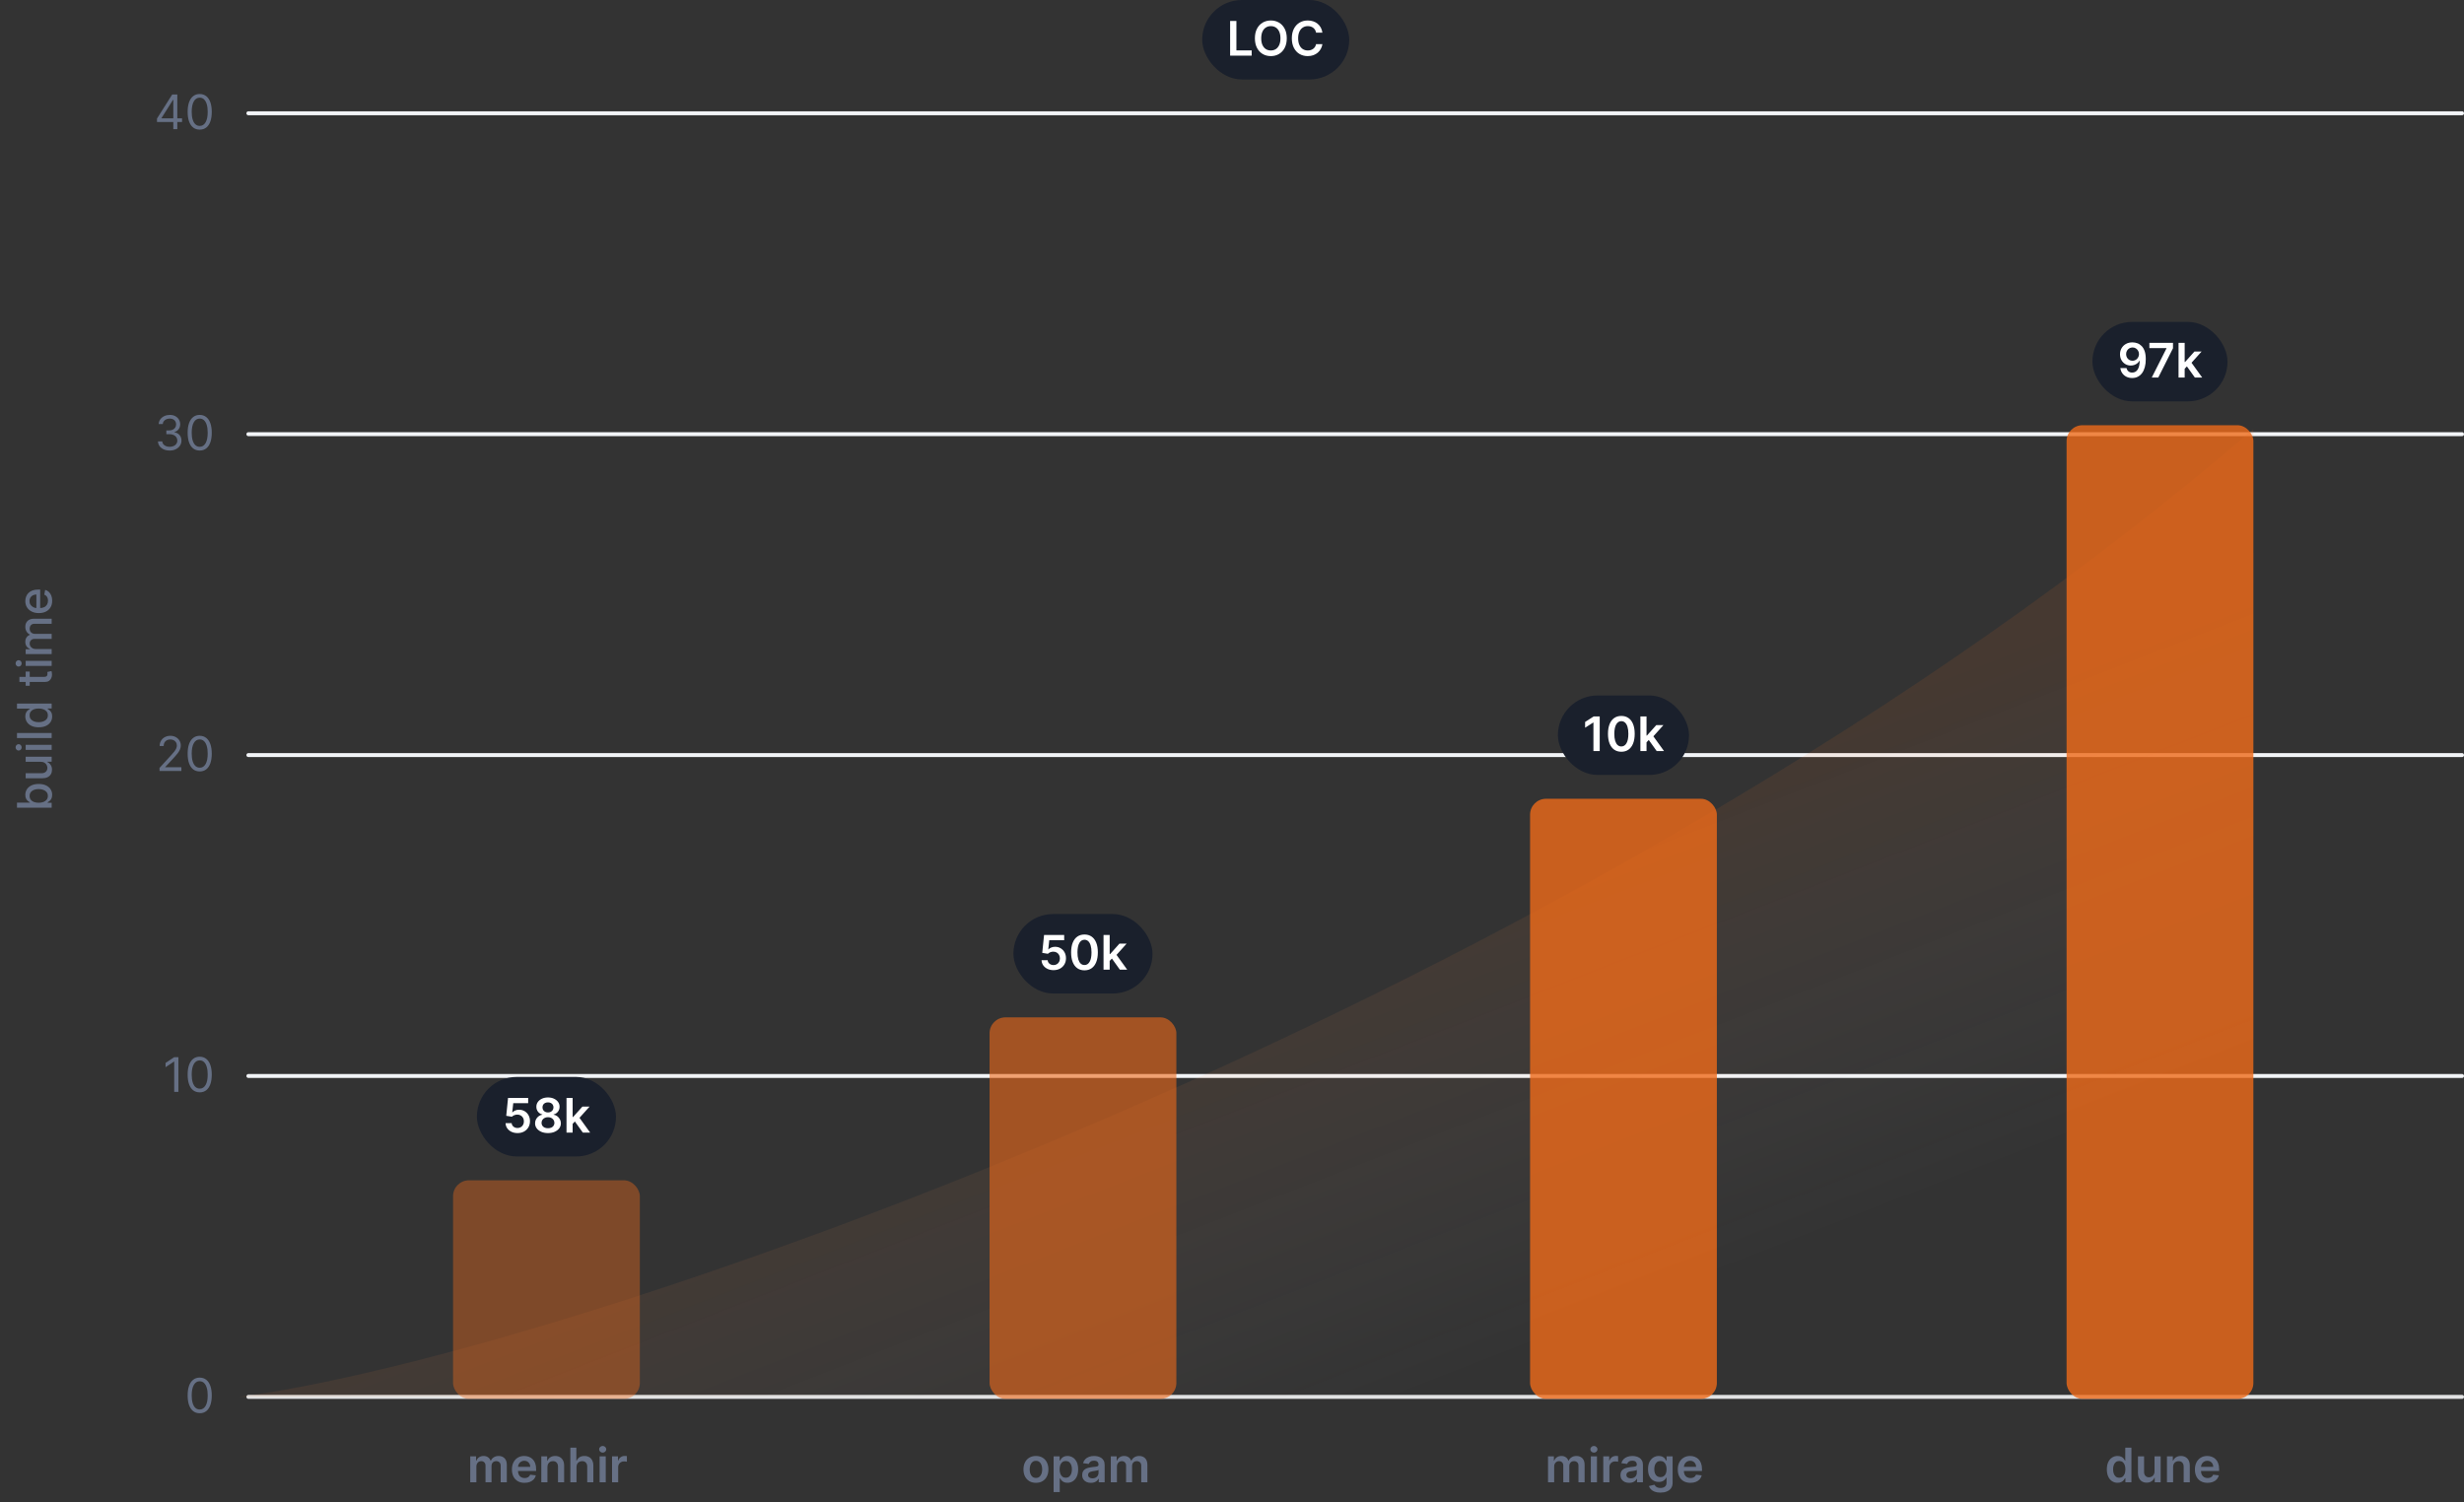 <svg width="620" height="378" viewBox="0 0 620 378" fill="none" xmlns="http://www.w3.org/2000/svg">
<rect x="0" y="0" width="620" height="378" fill="#333333" stroke="none"/>
<path d="M13 203.248L4.273 203.248L4.273 201.974L7.516 201.974L7.516 201.897C7.379 201.824 7.222 201.717 7.043 201.578C6.864 201.439 6.707 201.245 6.574 200.998C6.438 200.751 6.369 200.424 6.369 200.018C6.369 199.49 6.503 199.018 6.77 198.603C7.037 198.189 7.422 197.863 7.925 197.627C8.428 197.389 9.033 197.27 9.74 197.27C10.447 197.27 11.054 197.387 11.56 197.623C12.062 197.859 12.45 198.183 12.723 198.595C12.993 199.007 13.128 199.477 13.128 200.005C13.128 200.403 13.061 200.728 12.928 200.981C12.794 201.231 12.638 201.427 12.459 201.569C12.28 201.711 12.121 201.821 11.982 201.897L11.982 202.004L13 202.004L13 203.248ZM9.727 202C10.188 202 10.591 201.933 10.938 201.799C11.284 201.666 11.555 201.473 11.751 201.22C11.945 200.967 12.041 200.657 12.041 200.291C12.041 199.91 11.94 199.592 11.739 199.336C11.534 199.081 11.257 198.887 10.908 198.757C10.558 198.623 10.165 198.556 9.727 198.556C9.295 198.556 8.908 198.622 8.564 198.752C8.22 198.88 7.949 199.074 7.75 199.332C7.551 199.588 7.452 199.907 7.452 200.291C7.452 200.66 7.547 200.973 7.737 201.228C7.928 201.481 8.193 201.673 8.534 201.804C8.875 201.934 9.273 202 9.727 202ZM10.286 191.692L6.455 191.692L6.455 190.414L13 190.414L13 191.667L11.867 191.667L11.867 191.735C12.216 191.886 12.507 192.127 12.74 192.46C12.97 192.789 13.085 193.2 13.085 193.691C13.085 194.112 12.993 194.484 12.808 194.808C12.621 195.129 12.344 195.381 11.977 195.566C11.611 195.748 11.158 195.839 10.618 195.839L6.455 195.839L6.455 194.565L10.464 194.565C10.911 194.565 11.266 194.441 11.53 194.194C11.794 193.947 11.926 193.626 11.926 193.231C11.926 192.992 11.867 192.755 11.747 192.519C11.628 192.281 11.447 192.083 11.206 191.927C10.964 191.768 10.658 191.69 10.286 191.692ZM13 188.702L6.455 188.702L6.455 187.428L13 187.428L13 188.702ZM5.445 188.059C5.445 188.28 5.371 188.471 5.223 188.63C5.072 188.786 4.893 188.864 4.686 188.864C4.476 188.864 4.297 188.786 4.149 188.63C3.999 188.471 3.923 188.28 3.923 188.059C3.923 187.837 3.999 187.648 4.149 187.492C4.297 187.333 4.476 187.253 4.686 187.253C4.893 187.253 5.072 187.333 5.223 187.492C5.371 187.648 5.445 187.837 5.445 188.059ZM4.273 184.44L13 184.44L13 185.714L4.273 185.714L4.273 184.44ZM13.128 180.275C13.128 180.804 12.993 181.275 12.723 181.69C12.45 182.102 12.062 182.426 11.56 182.662C11.054 182.895 10.447 183.011 9.74 183.011C9.033 183.011 8.428 182.893 7.925 182.657C7.422 182.419 7.037 182.092 6.77 181.677C6.503 181.262 6.369 180.792 6.369 180.267C6.369 179.86 6.438 179.534 6.574 179.287C6.707 179.037 6.864 178.843 7.043 178.707C7.222 178.568 7.379 178.46 7.516 178.383L7.516 178.306L4.273 178.306L4.273 177.032L13 177.032L13 178.277L11.982 178.277L11.982 178.383C12.121 178.46 12.28 178.571 12.459 178.716C12.638 178.858 12.794 179.054 12.928 179.304C13.061 179.554 13.128 179.877 13.128 180.275ZM12.041 179.994C12.041 179.627 11.945 179.318 11.751 179.065C11.555 178.809 11.284 178.616 10.938 178.485C10.591 178.352 10.188 178.285 9.727 178.285C9.273 178.285 8.875 178.35 8.534 178.481C8.193 178.612 7.928 178.804 7.737 179.056C7.547 179.309 7.452 179.622 7.452 179.994C7.452 180.377 7.551 180.697 7.75 180.953C7.949 181.208 8.22 181.402 8.564 181.532C8.908 181.66 9.295 181.724 9.727 181.724C10.165 181.724 10.558 181.659 10.908 181.528C11.257 181.397 11.534 181.204 11.739 180.949C11.94 180.69 12.041 180.372 12.041 179.994ZM6.455 168.983L7.477 168.983L7.477 172.558L6.455 172.558L6.455 168.983ZM4.886 171.599L4.886 170.325L11.078 170.325C11.325 170.325 11.511 170.288 11.636 170.214C11.758 170.14 11.842 170.045 11.888 169.929C11.93 169.809 11.952 169.68 11.952 169.541C11.952 169.439 11.945 169.349 11.93 169.272C11.916 169.196 11.905 169.136 11.896 169.093L12.949 168.863C12.977 168.937 13.006 169.042 13.034 169.179C13.065 169.315 13.082 169.485 13.085 169.69C13.091 170.025 13.031 170.338 12.906 170.627C12.781 170.917 12.588 171.152 12.327 171.331C12.065 171.51 11.737 171.599 11.342 171.599L4.886 171.599ZM13 167.573L6.455 167.573L6.455 166.299L13 166.299L13 167.573ZM5.445 166.93C5.445 167.151 5.371 167.342 5.223 167.501C5.072 167.657 4.893 167.735 4.686 167.735C4.476 167.735 4.297 167.657 4.149 167.501C3.999 167.342 3.923 167.151 3.923 166.93C3.923 166.708 3.999 166.519 4.149 166.363C4.297 166.204 4.476 166.124 4.686 166.124C4.893 166.124 5.072 166.204 5.223 166.363C5.371 166.519 5.445 166.708 5.445 166.93ZM13 164.585L6.455 164.585L6.455 163.362L7.52 163.362L7.52 163.281C7.159 163.145 6.878 162.922 6.676 162.612C6.472 162.302 6.369 161.931 6.369 161.5C6.369 161.062 6.472 160.696 6.676 160.4C6.881 160.102 7.162 159.882 7.52 159.74L7.52 159.672C7.17 159.515 6.892 159.267 6.685 158.926C6.474 158.585 6.369 158.179 6.369 157.707C6.369 157.113 6.555 156.629 6.928 156.254C7.3 155.876 7.861 155.687 8.611 155.687L13 155.687L13 156.961L8.73 156.961C8.287 156.961 7.966 157.082 7.767 157.324C7.568 157.565 7.469 157.853 7.469 158.189C7.469 158.603 7.597 158.926 7.852 159.156C8.105 159.386 8.43 159.501 8.828 159.501L13 159.501L13 160.771L8.649 160.771C8.294 160.771 8.009 160.882 7.793 161.103C7.577 161.325 7.469 161.613 7.469 161.968C7.469 162.21 7.533 162.433 7.661 162.637C7.786 162.839 7.96 163.002 8.185 163.127C8.409 163.25 8.669 163.311 8.964 163.311L13 163.311L13 164.585ZM13.132 151.158C13.132 151.803 12.994 152.359 12.719 152.825C12.44 153.288 12.05 153.646 11.547 153.898C11.041 154.148 10.449 154.273 9.77 154.273C9.099 154.273 8.509 154.148 7.997 153.898C7.486 153.646 7.087 153.293 6.8 152.842C6.513 152.387 6.369 151.856 6.369 151.248C6.369 150.879 6.43 150.521 6.553 150.174C6.675 149.827 6.866 149.516 7.128 149.241C7.389 148.965 7.729 148.748 8.146 148.589C8.561 148.43 9.065 148.35 9.659 148.35L10.111 148.35L10.111 153.553L9.156 153.553L9.156 149.599C8.821 149.599 8.524 149.667 8.266 149.803C8.004 149.94 7.798 150.131 7.648 150.379C7.497 150.623 7.422 150.91 7.422 151.239C7.422 151.597 7.51 151.91 7.686 152.177C7.859 152.441 8.087 152.646 8.368 152.79C8.646 152.933 8.949 153.004 9.276 153.004L10.021 153.004C10.459 153.004 10.831 152.927 11.138 152.773C11.445 152.617 11.679 152.4 11.841 152.121C12 151.843 12.079 151.518 12.079 151.146C12.079 150.904 12.046 150.684 11.977 150.485C11.906 150.286 11.801 150.114 11.662 149.969C11.523 149.825 11.351 149.714 11.146 149.637L11.364 148.431C11.719 148.528 12.03 148.701 12.297 148.951C12.561 149.198 12.767 149.509 12.915 149.884C13.06 150.256 13.132 150.681 13.132 151.158Z" fill="#667085"/>
<rect x="302.5" width="37" height="20" rx="10" fill="#1A202C"/>
<path d="M309.527 14V5.273H311.108V12.675H314.952V14H309.527ZM323.782 9.636C323.782 10.577 323.606 11.382 323.254 12.053C322.904 12.72 322.427 13.232 321.822 13.587C321.22 13.942 320.536 14.119 319.772 14.119C319.008 14.119 318.323 13.942 317.718 13.587C317.116 13.229 316.639 12.716 316.286 12.048C315.937 11.378 315.762 10.574 315.762 9.636C315.762 8.696 315.937 7.892 316.286 7.224C316.639 6.554 317.116 6.041 317.718 5.686C318.323 5.331 319.008 5.153 319.772 5.153C320.536 5.153 321.22 5.331 321.822 5.686C322.427 6.041 322.904 6.554 323.254 7.224C323.606 7.892 323.782 8.696 323.782 9.636ZM322.193 9.636C322.193 8.974 322.089 8.416 321.882 7.962C321.677 7.504 321.393 7.159 321.029 6.926C320.666 6.69 320.247 6.572 319.772 6.572C319.298 6.572 318.879 6.69 318.515 6.926C318.151 7.159 317.866 7.504 317.659 7.962C317.454 8.416 317.352 8.974 317.352 9.636C317.352 10.298 317.454 10.858 317.659 11.315C317.866 11.77 318.151 12.115 318.515 12.351C318.879 12.584 319.298 12.7 319.772 12.7C320.247 12.7 320.666 12.584 321.029 12.351C321.393 12.115 321.677 11.77 321.882 11.315C322.089 10.858 322.193 10.298 322.193 9.636ZM332.747 8.217H331.153C331.108 7.956 331.024 7.724 330.902 7.523C330.78 7.318 330.628 7.145 330.446 7.003C330.264 6.861 330.057 6.754 329.824 6.683C329.594 6.609 329.345 6.572 329.078 6.572C328.604 6.572 328.183 6.692 327.817 6.93C327.45 7.166 327.163 7.513 326.956 7.97C326.748 8.425 326.645 8.98 326.645 9.636C326.645 10.304 326.748 10.867 326.956 11.324C327.166 11.778 327.453 12.122 327.817 12.355C328.183 12.585 328.602 12.7 329.074 12.7C329.335 12.7 329.579 12.666 329.807 12.598C330.037 12.527 330.243 12.423 330.425 12.287C330.609 12.151 330.764 11.983 330.889 11.784C331.017 11.585 331.105 11.358 331.153 11.102L332.747 11.111C332.687 11.526 332.558 11.915 332.359 12.278C332.163 12.642 331.906 12.963 331.588 13.242C331.27 13.517 330.898 13.733 330.471 13.889C330.045 14.043 329.572 14.119 329.052 14.119C328.285 14.119 327.601 13.942 326.998 13.587C326.396 13.232 325.922 12.719 325.575 12.048C325.229 11.378 325.055 10.574 325.055 9.636C325.055 8.696 325.23 7.892 325.579 7.224C325.929 6.554 326.405 6.041 327.007 5.686C327.609 5.331 328.291 5.153 329.052 5.153C329.538 5.153 329.99 5.222 330.407 5.358C330.825 5.494 331.197 5.695 331.524 5.959C331.851 6.22 332.119 6.541 332.329 6.922C332.542 7.3 332.682 7.732 332.747 8.217Z" fill="white"/>
<path d="M39.5 30.71V29.841L43.335 23.773H43.966V25.119H43.539L40.642 29.704V29.773H45.806V30.71H39.5ZM43.608 32.5V30.446V30.041V23.773H44.613V32.5H43.608ZM50.25 32.619C49.608 32.619 49.061 32.445 48.609 32.095C48.158 31.743 47.812 31.233 47.574 30.565C47.335 29.895 47.216 29.085 47.216 28.136C47.216 27.193 47.335 26.388 47.574 25.72C47.815 25.05 48.162 24.538 48.614 24.186C49.068 23.831 49.614 23.653 50.25 23.653C50.886 23.653 51.43 23.831 51.882 24.186C52.337 24.538 52.683 25.05 52.922 25.72C53.163 26.388 53.284 27.193 53.284 28.136C53.284 29.085 53.165 29.895 52.926 30.565C52.688 31.233 52.342 31.743 51.891 32.095C51.439 32.445 50.892 32.619 50.25 32.619ZM50.25 31.682C50.886 31.682 51.381 31.375 51.733 30.761C52.085 30.148 52.261 29.273 52.261 28.136C52.261 27.381 52.18 26.737 52.019 26.206C51.859 25.675 51.629 25.27 51.328 24.991C51.03 24.713 50.67 24.574 50.25 24.574C49.619 24.574 49.126 24.885 48.771 25.507C48.416 26.126 48.239 27.003 48.239 28.136C48.239 28.892 48.318 29.534 48.477 30.062C48.636 30.591 48.865 30.993 49.163 31.268C49.465 31.544 49.827 31.682 50.25 31.682Z" fill="#667085"/>
<line x1="62.5" y1="28.5" x2="619.5" y2="28.5" stroke="#F2F4F7" stroke-linecap="round"/>
<path d="M42.712 113.369C42.149 113.369 41.648 113.273 41.207 113.08C40.77 112.886 40.422 112.618 40.163 112.274C39.908 111.928 39.769 111.526 39.746 111.068H40.82C40.842 111.349 40.939 111.592 41.109 111.797C41.28 111.999 41.503 112.155 41.778 112.266C42.054 112.376 42.359 112.432 42.695 112.432C43.07 112.432 43.402 112.366 43.692 112.236C43.981 112.105 44.209 111.923 44.374 111.69C44.538 111.457 44.621 111.188 44.621 110.881C44.621 110.56 44.541 110.277 44.382 110.033C44.223 109.786 43.99 109.592 43.683 109.453C43.376 109.314 43.001 109.244 42.558 109.244H41.859V108.307H42.558C42.905 108.307 43.209 108.244 43.47 108.119C43.734 107.994 43.94 107.818 44.088 107.591C44.239 107.364 44.314 107.097 44.314 106.79C44.314 106.494 44.249 106.237 44.118 106.018C43.987 105.8 43.803 105.629 43.564 105.507C43.328 105.385 43.05 105.324 42.729 105.324C42.428 105.324 42.144 105.379 41.876 105.49C41.612 105.598 41.396 105.756 41.229 105.963C41.061 106.168 40.97 106.415 40.956 106.705H39.933C39.95 106.247 40.088 105.847 40.347 105.503C40.605 105.156 40.943 104.886 41.361 104.693C41.781 104.5 42.243 104.403 42.746 104.403C43.285 104.403 43.749 104.513 44.135 104.732C44.521 104.947 44.818 105.233 45.026 105.588C45.233 105.943 45.337 106.327 45.337 106.739C45.337 107.23 45.207 107.649 44.949 107.996C44.693 108.342 44.345 108.582 43.905 108.716V108.784C44.456 108.875 44.886 109.109 45.196 109.487C45.506 109.862 45.66 110.327 45.66 110.881C45.66 111.355 45.531 111.781 45.273 112.159C45.017 112.534 44.668 112.83 44.224 113.045C43.781 113.261 43.277 113.369 42.712 113.369ZM50.25 113.369C49.608 113.369 49.061 113.195 48.609 112.845C48.158 112.493 47.812 111.983 47.574 111.315C47.335 110.645 47.216 109.835 47.216 108.886C47.216 107.943 47.335 107.138 47.574 106.47C47.815 105.8 48.162 105.288 48.614 104.936C49.068 104.581 49.614 104.403 50.25 104.403C50.886 104.403 51.43 104.581 51.882 104.936C52.337 105.288 52.683 105.8 52.922 106.47C53.163 107.138 53.284 107.943 53.284 108.886C53.284 109.835 53.165 110.645 52.926 111.315C52.688 111.983 52.342 112.493 51.891 112.845C51.439 113.195 50.892 113.369 50.25 113.369ZM50.25 112.432C50.886 112.432 51.381 112.125 51.733 111.511C52.085 110.898 52.261 110.023 52.261 108.886C52.261 108.131 52.18 107.487 52.019 106.956C51.859 106.425 51.629 106.02 51.328 105.741C51.03 105.463 50.67 105.324 50.25 105.324C49.619 105.324 49.126 105.635 48.771 106.257C48.416 106.876 48.239 107.753 48.239 108.886C48.239 109.642 48.318 110.284 48.477 110.812C48.636 111.341 48.865 111.743 49.163 112.018C49.465 112.294 49.827 112.432 50.25 112.432Z" fill="#667085"/>
<line x1="62.5" y1="109.25" x2="619.5" y2="109.25" stroke="#F2F4F7" stroke-linecap="round"/>
<path d="M40.138 194V193.233L43.019 190.08C43.356 189.71 43.635 189.389 43.854 189.116C44.072 188.841 44.234 188.582 44.34 188.341C44.447 188.097 44.501 187.841 44.501 187.574C44.501 187.267 44.428 187.001 44.28 186.777C44.135 186.553 43.936 186.379 43.683 186.257C43.43 186.135 43.146 186.074 42.831 186.074C42.496 186.074 42.203 186.143 41.953 186.283C41.706 186.419 41.514 186.611 41.378 186.858C41.244 187.105 41.178 187.395 41.178 187.727H40.172C40.172 187.216 40.29 186.767 40.526 186.381C40.761 185.994 41.082 185.693 41.489 185.477C41.898 185.261 42.356 185.153 42.865 185.153C43.376 185.153 43.83 185.261 44.224 185.477C44.619 185.693 44.929 185.984 45.153 186.351C45.378 186.717 45.49 187.125 45.49 187.574C45.49 187.895 45.432 188.209 45.315 188.516C45.202 188.82 45.003 189.159 44.719 189.534C44.438 189.906 44.047 190.361 43.547 190.898L41.587 192.994V193.062H45.644V194H40.138ZM50.25 194.119C49.608 194.119 49.061 193.945 48.609 193.595C48.158 193.243 47.812 192.733 47.574 192.065C47.335 191.395 47.216 190.585 47.216 189.636C47.216 188.693 47.335 187.888 47.574 187.22C47.815 186.55 48.162 186.038 48.614 185.686C49.068 185.331 49.614 185.153 50.25 185.153C50.886 185.153 51.43 185.331 51.882 185.686C52.337 186.038 52.683 186.55 52.922 187.22C53.163 187.888 53.284 188.693 53.284 189.636C53.284 190.585 53.165 191.395 52.926 192.065C52.688 192.733 52.342 193.243 51.891 193.595C51.439 193.945 50.892 194.119 50.25 194.119ZM50.25 193.182C50.886 193.182 51.381 192.875 51.733 192.261C52.085 191.648 52.261 190.773 52.261 189.636C52.261 188.881 52.18 188.237 52.019 187.706C51.859 187.175 51.629 186.77 51.328 186.491C51.03 186.213 50.67 186.074 50.25 186.074C49.619 186.074 49.126 186.385 48.771 187.007C48.416 187.626 48.239 188.503 48.239 189.636C48.239 190.392 48.318 191.034 48.477 191.562C48.636 192.091 48.865 192.493 49.163 192.768C49.465 193.044 49.827 193.182 50.25 193.182Z" fill="#667085"/>
<line x1="62.5" y1="190" x2="619.5" y2="190" stroke="#F2F4F7" stroke-linecap="round"/>
<path d="M44.894 266.023V274.75H43.837V267.131H43.785L41.655 268.545V267.472L43.837 266.023H44.894ZM50.25 274.869C49.608 274.869 49.061 274.695 48.609 274.345C48.158 273.993 47.812 273.483 47.574 272.815C47.335 272.145 47.216 271.335 47.216 270.386C47.216 269.443 47.335 268.638 47.574 267.97C47.815 267.3 48.162 266.788 48.614 266.436C49.068 266.081 49.614 265.903 50.25 265.903C50.886 265.903 51.43 266.081 51.882 266.436C52.337 266.788 52.683 267.3 52.922 267.97C53.163 268.638 53.284 269.443 53.284 270.386C53.284 271.335 53.165 272.145 52.926 272.815C52.688 273.483 52.342 273.993 51.891 274.345C51.439 274.695 50.892 274.869 50.25 274.869ZM50.25 273.932C50.886 273.932 51.381 273.625 51.733 273.011C52.085 272.398 52.261 271.523 52.261 270.386C52.261 269.631 52.18 268.987 52.019 268.456C51.859 267.925 51.629 267.52 51.328 267.241C51.03 266.963 50.67 266.824 50.25 266.824C49.619 266.824 49.126 267.135 48.771 267.757C48.416 268.376 48.239 269.253 48.239 270.386C48.239 271.142 48.318 271.784 48.477 272.312C48.636 272.841 48.865 273.243 49.163 273.518C49.465 273.794 49.827 273.932 50.25 273.932Z" fill="#667085"/>
<line x1="62.5" y1="270.75" x2="619.5" y2="270.75" stroke="#F2F4F7" stroke-linecap="round"/>
<path d="M50.25 355.619C49.608 355.619 49.061 355.445 48.609 355.095C48.158 354.743 47.812 354.233 47.574 353.565C47.335 352.895 47.216 352.085 47.216 351.136C47.216 350.193 47.335 349.388 47.574 348.72C47.815 348.05 48.162 347.538 48.614 347.186C49.068 346.831 49.614 346.653 50.25 346.653C50.886 346.653 51.43 346.831 51.882 347.186C52.337 347.538 52.683 348.05 52.922 348.72C53.163 349.388 53.284 350.193 53.284 351.136C53.284 352.085 53.165 352.895 52.926 353.565C52.688 354.233 52.342 354.743 51.891 355.095C51.439 355.445 50.892 355.619 50.25 355.619ZM50.25 354.682C50.886 354.682 51.381 354.375 51.733 353.761C52.085 353.148 52.261 352.273 52.261 351.136C52.261 350.381 52.18 349.737 52.019 349.206C51.859 348.675 51.629 348.27 51.328 347.991C51.03 347.713 50.67 347.574 50.25 347.574C49.619 347.574 49.126 347.885 48.771 348.507C48.416 349.126 48.239 350.003 48.239 351.136C48.239 351.892 48.318 352.534 48.477 353.062C48.636 353.591 48.865 353.993 49.163 354.268C49.465 354.544 49.827 354.682 50.25 354.682Z" fill="#667085"/>
<line x1="62.5" y1="351.5" x2="619.5" y2="351.5" stroke="#E1E2E3" stroke-linecap="round"/>
<path d="M118.322 373V366.455H119.796V367.567H119.873C120.009 367.192 120.235 366.899 120.551 366.689C120.866 366.476 121.242 366.369 121.68 366.369C122.123 366.369 122.497 366.477 122.801 366.693C123.107 366.906 123.323 367.197 123.448 367.567H123.517C123.661 367.203 123.906 366.913 124.249 366.697C124.596 366.479 125.007 366.369 125.481 366.369C126.083 366.369 126.575 366.56 126.955 366.94C127.336 367.321 127.526 367.876 127.526 368.607V373H125.98V368.845C125.98 368.439 125.872 368.142 125.656 367.955C125.44 367.764 125.176 367.669 124.863 367.669C124.491 367.669 124.2 367.786 123.99 368.018C123.782 368.249 123.678 368.548 123.678 368.918V373H122.166V368.781C122.166 368.443 122.063 368.173 121.859 367.972C121.657 367.77 121.393 367.669 121.066 367.669C120.845 367.669 120.643 367.726 120.461 367.839C120.279 367.95 120.134 368.108 120.026 368.312C119.919 368.514 119.865 368.75 119.865 369.02V373H118.322ZM131.989 373.128C131.333 373.128 130.766 372.991 130.289 372.719C129.814 372.443 129.449 372.054 129.194 371.551C128.938 371.045 128.81 370.45 128.81 369.766C128.81 369.092 128.938 368.501 129.194 367.993C129.452 367.482 129.813 367.084 130.276 366.8C130.739 366.513 131.283 366.369 131.908 366.369C132.312 366.369 132.692 366.435 133.05 366.565C133.411 366.693 133.729 366.892 134.005 367.162C134.283 367.432 134.502 367.776 134.661 368.193C134.82 368.608 134.9 369.102 134.9 369.676V370.149H129.535V369.109H133.421C133.418 368.814 133.354 368.551 133.229 368.321C133.104 368.088 132.93 367.905 132.705 367.771C132.483 367.638 132.225 367.571 131.93 367.571C131.614 367.571 131.337 367.648 131.099 367.801C130.86 367.952 130.674 368.151 130.54 368.398C130.41 368.642 130.343 368.911 130.34 369.203V370.111C130.34 370.491 130.41 370.818 130.549 371.091C130.688 371.361 130.883 371.568 131.133 371.713C131.383 371.855 131.675 371.926 132.01 371.926C132.235 371.926 132.438 371.895 132.62 371.832C132.802 371.767 132.959 371.672 133.093 371.547C133.226 371.422 133.327 371.267 133.395 371.082L134.836 371.244C134.745 371.625 134.572 371.957 134.316 372.241C134.063 372.523 133.739 372.741 133.344 372.898C132.949 373.051 132.498 373.128 131.989 373.128ZM137.747 369.165V373H136.205V366.455H137.679V367.567H137.756C137.906 367.2 138.146 366.909 138.476 366.693C138.808 366.477 139.219 366.369 139.708 366.369C140.159 366.369 140.553 366.466 140.888 366.659C141.226 366.852 141.487 367.132 141.672 367.499C141.86 367.865 141.952 368.31 141.949 368.832V373H140.406V369.071C140.406 368.634 140.293 368.291 140.066 368.044C139.841 367.797 139.53 367.673 139.132 367.673C138.862 367.673 138.622 367.733 138.412 367.852C138.205 367.969 138.041 368.138 137.922 368.359C137.806 368.581 137.747 368.849 137.747 369.165ZM145.06 369.165V373H143.517V364.273H145.026V367.567H145.102C145.256 367.197 145.493 366.906 145.814 366.693C146.138 366.477 146.55 366.369 147.05 366.369C147.504 366.369 147.901 366.464 148.239 366.655C148.577 366.845 148.838 367.124 149.023 367.49C149.21 367.857 149.304 368.304 149.304 368.832V373H147.762V369.071C147.762 368.631 147.648 368.288 147.421 368.044C147.196 367.797 146.881 367.673 146.475 367.673C146.202 367.673 145.958 367.733 145.742 367.852C145.529 367.969 145.361 368.138 145.239 368.359C145.119 368.581 145.06 368.849 145.06 369.165ZM150.877 373V366.455H152.419V373H150.877ZM151.652 365.526C151.408 365.526 151.198 365.445 151.021 365.283C150.845 365.118 150.757 364.92 150.757 364.69C150.757 364.457 150.845 364.26 151.021 364.098C151.198 363.933 151.408 363.851 151.652 363.851C151.899 363.851 152.11 363.933 152.283 364.098C152.459 364.26 152.547 364.457 152.547 364.69C152.547 364.92 152.459 365.118 152.283 365.283C152.11 365.445 151.899 365.526 151.652 365.526ZM154.006 373V366.455H155.501V367.545H155.569C155.689 367.168 155.893 366.876 156.183 366.672C156.476 366.464 156.809 366.361 157.184 366.361C157.27 366.361 157.365 366.365 157.47 366.374C157.578 366.379 157.667 366.389 157.738 366.403V367.822C157.673 367.8 157.569 367.78 157.427 367.763C157.288 367.743 157.153 367.733 157.023 367.733C156.741 367.733 156.488 367.794 156.264 367.916C156.042 368.036 155.868 368.202 155.74 368.415C155.612 368.628 155.548 368.874 155.548 369.152V373H154.006Z" fill="#667085"/>
<path d="M260.667 373.128C260.028 373.128 259.474 372.987 259.005 372.706C258.537 372.425 258.173 372.031 257.914 371.526C257.659 371.02 257.531 370.429 257.531 369.753C257.531 369.077 257.659 368.484 257.914 367.976C258.173 367.467 258.537 367.072 259.005 366.791C259.474 366.51 260.028 366.369 260.667 366.369C261.306 366.369 261.86 366.51 262.329 366.791C262.798 367.072 263.16 367.467 263.416 367.976C263.674 368.484 263.804 369.077 263.804 369.753C263.804 370.429 263.674 371.02 263.416 371.526C263.16 372.031 262.798 372.425 262.329 372.706C261.86 372.987 261.306 373.128 260.667 373.128ZM260.676 371.892C261.022 371.892 261.312 371.797 261.545 371.607C261.778 371.413 261.951 371.155 262.065 370.831C262.181 370.507 262.24 370.146 262.24 369.749C262.24 369.348 262.181 368.986 262.065 368.662C261.951 368.335 261.778 368.075 261.545 367.882C261.312 367.689 261.022 367.592 260.676 367.592C260.321 367.592 260.025 367.689 259.789 367.882C259.556 368.075 259.382 368.335 259.265 368.662C259.152 368.986 259.095 369.348 259.095 369.749C259.095 370.146 259.152 370.507 259.265 370.831C259.382 371.155 259.556 371.413 259.789 371.607C260.025 371.797 260.321 371.892 260.676 371.892ZM265.113 375.455V366.455H266.63V367.537H266.719C266.799 367.378 266.911 367.209 267.056 367.03C267.201 366.848 267.397 366.693 267.644 366.565C267.891 366.435 268.207 366.369 268.59 366.369C269.096 366.369 269.552 366.499 269.958 366.757C270.367 367.013 270.691 367.392 270.93 367.895C271.171 368.395 271.292 369.009 271.292 369.736C271.292 370.455 271.174 371.065 270.938 371.568C270.702 372.071 270.381 372.455 269.975 372.719C269.569 372.983 269.109 373.115 268.594 373.115C268.219 373.115 267.908 373.053 267.661 372.928C267.414 372.803 267.215 372.652 267.065 372.476C266.917 372.297 266.802 372.128 266.719 371.969H266.656V375.455H265.113ZM266.626 369.727C266.626 370.151 266.685 370.521 266.805 370.839C266.927 371.158 267.102 371.406 267.329 371.585C267.559 371.761 267.837 371.849 268.164 371.849C268.505 371.849 268.79 371.759 269.021 371.577C269.251 371.392 269.424 371.141 269.54 370.822C269.66 370.501 269.719 370.136 269.719 369.727C269.719 369.321 269.661 368.96 269.545 368.645C269.428 368.33 269.255 368.082 269.025 367.903C268.795 367.724 268.508 367.635 268.164 367.635C267.835 367.635 267.555 367.722 267.325 367.895C267.094 368.068 266.92 368.311 266.8 368.624C266.684 368.936 266.626 369.304 266.626 369.727ZM274.496 373.132C274.082 373.132 273.708 373.058 273.376 372.911C273.046 372.76 272.785 372.538 272.592 372.246C272.401 371.953 272.306 371.592 272.306 371.163C272.306 370.794 272.374 370.489 272.511 370.247C272.647 370.006 272.833 369.812 273.069 369.668C273.305 369.523 273.57 369.413 273.866 369.339C274.164 369.263 274.472 369.207 274.79 369.173C275.174 369.134 275.485 369.098 275.724 369.067C275.962 369.033 276.136 368.982 276.244 368.913C276.354 368.842 276.41 368.733 276.41 368.585V368.56C276.41 368.239 276.315 367.99 276.124 367.814C275.934 367.638 275.66 367.55 275.302 367.55C274.924 367.55 274.624 367.632 274.403 367.797C274.184 367.962 274.036 368.156 273.96 368.381L272.519 368.176C272.633 367.778 272.82 367.446 273.082 367.179C273.343 366.909 273.663 366.707 274.04 366.574C274.418 366.438 274.836 366.369 275.293 366.369C275.609 366.369 275.923 366.406 276.235 366.48C276.548 366.554 276.833 366.676 277.092 366.847C277.35 367.014 277.558 367.243 277.714 367.533C277.873 367.822 277.952 368.185 277.952 368.619V373H276.469V372.101H276.418C276.325 372.283 276.192 372.453 276.022 372.612C275.854 372.768 275.643 372.895 275.387 372.991C275.134 373.085 274.837 373.132 274.496 373.132ZM274.897 371.999C275.207 371.999 275.475 371.937 275.702 371.815C275.93 371.69 276.104 371.526 276.227 371.321C276.352 371.116 276.414 370.893 276.414 370.652V369.881C276.366 369.92 276.283 369.957 276.167 369.991C276.053 370.026 275.925 370.055 275.783 370.081C275.641 370.107 275.501 370.129 275.362 370.149C275.222 370.169 275.102 370.186 274.999 370.2C274.769 370.232 274.563 370.283 274.381 370.354C274.2 370.425 274.056 370.524 273.951 370.652C273.846 370.777 273.793 370.939 273.793 371.138C273.793 371.422 273.897 371.636 274.104 371.781C274.312 371.926 274.576 371.999 274.897 371.999ZM279.504 373V366.455H280.978V367.567H281.055C281.191 367.192 281.417 366.899 281.732 366.689C282.048 366.476 282.424 366.369 282.862 366.369C283.305 366.369 283.678 366.477 283.982 366.693C284.289 366.906 284.505 367.197 284.63 367.567H284.698C284.843 367.203 285.087 366.913 285.431 366.697C285.778 366.479 286.188 366.369 286.663 366.369C287.265 366.369 287.756 366.56 288.137 366.94C288.518 367.321 288.708 367.876 288.708 368.607V373H287.161V368.845C287.161 368.439 287.053 368.142 286.837 367.955C286.621 367.764 286.357 367.669 286.045 367.669C285.673 367.669 285.381 367.786 285.171 368.018C284.964 368.249 284.86 368.548 284.86 368.918V373H283.347V368.781C283.347 368.443 283.245 368.173 283.04 367.972C282.839 367.77 282.575 367.669 282.248 367.669C282.026 367.669 281.825 367.726 281.643 367.839C281.461 367.95 281.316 368.108 281.208 368.312C281.1 368.514 281.046 368.75 281.046 369.02V373H279.504Z" fill="#667085"/>
<path d="M389.521 373V366.455H390.996V367.567H391.072C391.209 367.192 391.434 366.899 391.75 366.689C392.065 366.476 392.442 366.369 392.879 366.369C393.322 366.369 393.696 366.477 394 366.693C394.307 366.906 394.523 367.197 394.648 367.567H394.716C394.861 367.203 395.105 366.913 395.449 366.697C395.795 366.479 396.206 366.369 396.68 366.369C397.282 366.369 397.774 366.56 398.155 366.94C398.535 367.321 398.726 367.876 398.726 368.607V373H397.179V368.845C397.179 368.439 397.071 368.142 396.855 367.955C396.639 367.764 396.375 367.669 396.062 367.669C395.69 367.669 395.399 367.786 395.189 368.018C394.981 368.249 394.878 368.548 394.878 368.918V373H393.365V368.781C393.365 368.443 393.263 368.173 393.058 367.972C392.856 367.77 392.592 367.669 392.265 367.669C392.044 367.669 391.842 367.726 391.66 367.839C391.479 367.95 391.334 368.108 391.226 368.312C391.118 368.514 391.064 368.75 391.064 369.02V373H389.521ZM400.291 373V366.455H401.833V373H400.291ZM401.066 365.526C400.822 365.526 400.612 365.445 400.436 365.283C400.259 365.118 400.171 364.92 400.171 364.69C400.171 364.457 400.259 364.26 400.436 364.098C400.612 363.933 400.822 363.851 401.066 363.851C401.313 363.851 401.524 363.933 401.697 364.098C401.873 364.26 401.961 364.457 401.961 364.69C401.961 364.92 401.873 365.118 401.697 365.283C401.524 365.445 401.313 365.526 401.066 365.526ZM403.42 373V366.455H404.915V367.545H404.983C405.103 367.168 405.307 366.876 405.597 366.672C405.89 366.464 406.224 366.361 406.599 366.361C406.684 366.361 406.779 366.365 406.884 366.374C406.992 366.379 407.081 366.389 407.153 366.403V367.822C407.087 367.8 406.983 367.78 406.841 367.763C406.702 367.743 406.567 367.733 406.437 367.733C406.155 367.733 405.903 367.794 405.678 367.916C405.456 368.036 405.282 368.202 405.154 368.415C405.026 368.628 404.962 368.874 404.962 369.152V373H403.42ZM409.944 373.132C409.529 373.132 409.155 373.058 408.823 372.911C408.493 372.76 408.232 372.538 408.039 372.246C407.849 371.953 407.753 371.592 407.753 371.163C407.753 370.794 407.822 370.489 407.958 370.247C408.094 370.006 408.28 369.812 408.516 369.668C408.752 369.523 409.018 369.413 409.313 369.339C409.611 369.263 409.92 369.207 410.238 369.173C410.621 369.134 410.932 369.098 411.171 369.067C411.41 369.033 411.583 368.982 411.691 368.913C411.802 368.842 411.857 368.733 411.857 368.585V368.56C411.857 368.239 411.762 367.99 411.572 367.814C411.381 367.638 411.107 367.55 410.749 367.55C410.371 367.55 410.072 367.632 409.85 367.797C409.631 367.962 409.483 368.156 409.407 368.381L407.966 368.176C408.08 367.778 408.268 367.446 408.529 367.179C408.79 366.909 409.11 366.707 409.488 366.574C409.866 366.438 410.283 366.369 410.741 366.369C411.056 366.369 411.37 366.406 411.682 366.48C411.995 366.554 412.28 366.676 412.539 366.847C412.797 367.014 413.005 367.243 413.161 367.533C413.32 367.822 413.4 368.185 413.4 368.619V373H411.917V372.101H411.866C411.772 372.283 411.64 372.453 411.469 372.612C411.302 372.768 411.09 372.895 410.834 372.991C410.581 373.085 410.285 373.132 409.944 373.132ZM410.344 371.999C410.654 371.999 410.922 371.937 411.15 371.815C411.377 371.69 411.552 371.526 411.674 371.321C411.799 371.116 411.861 370.893 411.861 370.652V369.881C411.813 369.92 411.731 369.957 411.614 369.991C411.501 370.026 411.373 370.055 411.231 370.081C411.089 370.107 410.948 370.129 410.809 370.149C410.67 370.169 410.549 370.186 410.447 370.2C410.216 370.232 410.01 370.283 409.829 370.354C409.647 370.425 409.503 370.524 409.398 370.652C409.293 370.777 409.241 370.939 409.241 371.138C409.241 371.422 409.344 371.636 409.552 371.781C409.759 371.926 410.023 371.999 410.344 371.999ZM417.797 375.591C417.243 375.591 416.768 375.516 416.37 375.365C415.972 375.217 415.653 375.018 415.411 374.768C415.17 374.518 415.002 374.241 414.908 373.938L416.297 373.601C416.36 373.729 416.451 373.855 416.57 373.98C416.689 374.108 416.85 374.213 417.052 374.295C417.256 374.381 417.513 374.423 417.823 374.423C418.26 374.423 418.623 374.317 418.91 374.104C419.197 373.893 419.34 373.547 419.34 373.064V371.824H419.263C419.184 371.983 419.067 372.146 418.914 372.314C418.763 372.482 418.563 372.622 418.313 372.736C418.066 372.849 417.755 372.906 417.38 372.906C416.877 372.906 416.421 372.788 416.012 372.553C415.606 372.314 415.282 371.959 415.04 371.487C414.802 371.013 414.682 370.419 414.682 369.706C414.682 368.987 414.802 368.381 415.04 367.886C415.282 367.389 415.607 367.013 416.016 366.757C416.425 366.499 416.881 366.369 417.384 366.369C417.768 366.369 418.083 366.435 418.33 366.565C418.58 366.693 418.779 366.848 418.927 367.03C419.074 367.209 419.187 367.378 419.263 367.537H419.349V366.455H420.87V373.107C420.87 373.666 420.736 374.129 420.469 374.496C420.202 374.862 419.837 375.136 419.374 375.318C418.911 375.5 418.385 375.591 417.797 375.591ZM417.81 371.696C418.137 371.696 418.415 371.616 418.645 371.457C418.876 371.298 419.05 371.07 419.17 370.771C419.289 370.473 419.349 370.115 419.349 369.697C419.349 369.286 419.289 368.925 419.17 368.615C419.053 368.305 418.88 368.065 418.65 367.895C418.422 367.722 418.143 367.635 417.81 367.635C417.466 367.635 417.18 367.724 416.949 367.903C416.719 368.082 416.546 368.328 416.43 368.641C416.313 368.95 416.255 369.303 416.255 369.697C416.255 370.098 416.313 370.449 416.43 370.75C416.549 371.048 416.724 371.281 416.954 371.449C417.187 371.614 417.472 371.696 417.81 371.696ZM425.349 373.128C424.692 373.128 424.126 372.991 423.648 372.719C423.174 372.443 422.809 372.054 422.553 371.551C422.297 371.045 422.17 370.45 422.17 369.766C422.17 369.092 422.297 368.501 422.553 367.993C422.812 367.482 423.172 367.084 423.635 366.8C424.099 366.513 424.643 366.369 425.268 366.369C425.671 366.369 426.052 366.435 426.41 366.565C426.77 366.693 427.089 366.892 427.364 367.162C427.643 367.432 427.861 367.776 428.02 368.193C428.18 368.608 428.259 369.102 428.259 369.676V370.149H422.894V369.109H426.78C426.778 368.814 426.714 368.551 426.589 368.321C426.464 368.088 426.289 367.905 426.064 367.771C425.843 367.638 425.584 367.571 425.289 367.571C424.974 367.571 424.697 367.648 424.458 367.801C424.219 367.952 424.033 368.151 423.9 368.398C423.769 368.642 423.702 368.911 423.699 369.203V370.111C423.699 370.491 423.769 370.818 423.908 371.091C424.047 371.361 424.242 371.568 424.492 371.713C424.742 371.855 425.035 371.926 425.37 371.926C425.594 371.926 425.797 371.895 425.979 371.832C426.161 371.767 426.319 371.672 426.452 371.547C426.586 371.422 426.687 371.267 426.755 371.082L428.195 371.244C428.104 371.625 427.931 371.957 427.675 372.241C427.422 372.523 427.099 372.741 426.704 372.898C426.309 373.051 425.857 373.128 425.349 373.128Z" fill="#667085"/>
<path d="M532.829 373.115C532.315 373.115 531.855 372.983 531.448 372.719C531.042 372.455 530.721 372.071 530.485 371.568C530.249 371.065 530.132 370.455 530.132 369.736C530.132 369.009 530.251 368.395 530.49 367.895C530.731 367.392 531.056 367.013 531.465 366.757C531.874 366.499 532.33 366.369 532.833 366.369C533.217 366.369 533.532 366.435 533.779 366.565C534.026 366.693 534.222 366.848 534.367 367.03C534.512 367.209 534.624 367.378 534.704 367.537H534.768V364.273H536.315V373H534.798V371.969H534.704C534.624 372.128 534.509 372.297 534.359 372.476C534.208 372.652 534.009 372.803 533.762 372.928C533.515 373.053 533.204 373.115 532.829 373.115ZM533.259 371.849C533.586 371.849 533.865 371.761 534.095 371.585C534.325 371.406 534.499 371.158 534.619 370.839C534.738 370.521 534.798 370.151 534.798 369.727C534.798 369.304 534.738 368.936 534.619 368.624C534.502 368.311 534.329 368.068 534.099 367.895C533.872 367.722 533.592 367.635 533.259 367.635C532.916 367.635 532.629 367.724 532.399 367.903C532.169 368.082 531.995 368.33 531.879 368.645C531.762 368.96 531.704 369.321 531.704 369.727C531.704 370.136 531.762 370.501 531.879 370.822C531.998 371.141 532.173 371.392 532.403 371.577C532.636 371.759 532.921 371.849 533.259 371.849ZM542.131 370.247V366.455H543.673V373H542.177V371.837H542.109C541.961 372.203 541.719 372.503 541.381 372.736C541.045 372.969 540.632 373.085 540.14 373.085C539.711 373.085 539.332 372.99 539.003 372.8C538.676 372.607 538.42 372.327 538.236 371.96C538.051 371.591 537.959 371.145 537.959 370.622V366.455H539.501V370.384C539.501 370.798 539.615 371.128 539.842 371.372C540.069 371.616 540.368 371.739 540.737 371.739C540.964 371.739 541.184 371.683 541.398 371.572C541.611 371.462 541.785 371.297 541.922 371.078C542.061 370.857 542.131 370.58 542.131 370.247ZM546.802 369.165V373H545.259V366.455H546.734V367.567H546.811C546.961 367.2 547.201 366.909 547.531 366.693C547.863 366.477 548.274 366.369 548.762 366.369C549.214 366.369 549.607 366.466 549.943 366.659C550.281 366.852 550.542 367.132 550.727 367.499C550.914 367.865 551.007 368.31 551.004 368.832V373H549.461V369.071C549.461 368.634 549.347 368.291 549.12 368.044C548.896 367.797 548.585 367.673 548.187 367.673C547.917 367.673 547.677 367.733 547.467 367.852C547.259 367.969 547.096 368.138 546.977 368.359C546.86 368.581 546.802 368.849 546.802 369.165ZM555.47 373.128C554.813 373.128 554.247 372.991 553.769 372.719C553.295 372.443 552.93 372.054 552.674 371.551C552.419 371.045 552.291 370.45 552.291 369.766C552.291 369.092 552.419 368.501 552.674 367.993C552.933 367.482 553.294 367.084 553.757 366.8C554.22 366.513 554.764 366.369 555.389 366.369C555.792 366.369 556.173 366.435 556.531 366.565C556.892 366.693 557.21 366.892 557.485 367.162C557.764 367.432 557.982 367.776 558.142 368.193C558.301 368.608 558.38 369.102 558.38 369.676V370.149H553.015V369.109H556.901C556.899 368.814 556.835 368.551 556.71 368.321C556.585 368.088 556.41 367.905 556.186 367.771C555.964 367.638 555.705 367.571 555.41 367.571C555.095 367.571 554.818 367.648 554.579 367.801C554.34 367.952 554.154 368.151 554.021 368.398C553.89 368.642 553.823 368.911 553.82 369.203V370.111C553.82 370.491 553.89 370.818 554.029 371.091C554.169 371.361 554.363 371.568 554.613 371.713C554.863 371.855 555.156 371.926 555.491 371.926C555.715 371.926 555.919 371.895 556.1 371.832C556.282 371.767 556.44 371.672 556.573 371.547C556.707 371.422 556.808 371.267 556.876 371.082L558.316 371.244C558.225 371.625 558.052 371.957 557.796 372.241C557.544 372.523 557.22 372.741 556.825 372.898C556.43 373.051 555.978 373.128 555.47 373.128Z" fill="#667085"/>
<path opacity="0.1" d="M567 108C397.445 253.943 140.352 341.309 60 351.5H114H567V108Z" fill="url(#paint0_linear_1363_13175)"/>
<rect x="120" y="271" width="35" height="20" rx="10" fill="#1A202C"/>
<path d="M130.224 285.119C129.656 285.119 129.147 285.013 128.698 284.8C128.249 284.584 127.893 284.288 127.629 283.913C127.367 283.538 127.228 283.109 127.211 282.626H128.745C128.773 282.984 128.928 283.277 129.21 283.504C129.491 283.729 129.829 283.841 130.224 283.841C130.533 283.841 130.809 283.77 131.05 283.628C131.292 283.486 131.482 283.288 131.621 283.036C131.761 282.783 131.829 282.494 131.826 282.17C131.829 281.841 131.759 281.548 131.617 281.293C131.475 281.037 131.281 280.837 131.033 280.692C130.786 280.544 130.502 280.47 130.181 280.47C129.92 280.467 129.663 280.516 129.41 280.615C129.157 280.714 128.957 280.845 128.809 281.007L127.381 280.773L127.837 276.273H132.9V277.594H129.146L128.894 279.908H128.945C129.107 279.717 129.336 279.56 129.631 279.435C129.927 279.307 130.251 279.243 130.603 279.243C131.131 279.243 131.603 279.368 132.018 279.618C132.433 279.865 132.759 280.206 132.998 280.641C133.237 281.075 133.356 281.572 133.356 282.132C133.356 282.709 133.222 283.223 132.955 283.675C132.691 284.124 132.323 284.477 131.852 284.736C131.383 284.991 130.84 285.119 130.224 285.119ZM137.886 285.119C137.252 285.119 136.69 285.013 136.198 284.8C135.71 284.587 135.326 284.295 135.048 283.926C134.772 283.554 134.636 283.132 134.638 282.661C134.636 282.294 134.715 281.957 134.877 281.651C135.039 281.344 135.258 281.088 135.533 280.884C135.812 280.676 136.121 280.544 136.462 280.487V280.428C136.013 280.328 135.65 280.099 135.371 279.741C135.096 279.381 134.96 278.964 134.962 278.493C134.96 278.044 135.085 277.643 135.337 277.291C135.59 276.939 135.937 276.662 136.377 276.46C136.817 276.256 137.32 276.153 137.886 276.153C138.445 276.153 138.944 276.256 139.381 276.46C139.822 276.662 140.168 276.939 140.421 277.291C140.677 277.643 140.805 278.044 140.805 278.493C140.805 278.964 140.664 279.381 140.383 279.741C140.104 280.099 139.745 280.328 139.305 280.428V280.487C139.646 280.544 139.952 280.676 140.225 280.884C140.501 281.088 140.719 281.344 140.881 281.651C141.046 281.957 141.129 282.294 141.129 282.661C141.129 283.132 140.989 283.554 140.711 283.926C140.433 284.295 140.049 284.587 139.56 284.8C139.075 285.013 138.516 285.119 137.886 285.119ZM137.886 283.901C138.212 283.901 138.496 283.845 138.738 283.734C138.979 283.621 139.167 283.462 139.3 283.257C139.434 283.053 139.502 282.817 139.505 282.55C139.502 282.271 139.43 282.026 139.288 281.812C139.148 281.597 138.957 281.428 138.712 281.305C138.471 281.183 138.195 281.122 137.886 281.122C137.573 281.122 137.295 281.183 137.05 281.305C136.806 281.428 136.613 281.597 136.471 281.812C136.332 282.026 136.263 282.271 136.266 282.55C136.263 282.817 136.329 283.053 136.462 283.257C136.596 283.459 136.783 283.616 137.025 283.73C137.269 283.844 137.556 283.901 137.886 283.901ZM137.886 279.925C138.153 279.925 138.388 279.871 138.593 279.763C138.8 279.655 138.964 279.504 139.083 279.311C139.202 279.118 139.263 278.895 139.266 278.642C139.263 278.392 139.204 278.173 139.087 277.986C138.971 277.795 138.809 277.649 138.602 277.547C138.394 277.442 138.156 277.389 137.886 277.389C137.61 277.389 137.367 277.442 137.157 277.547C136.95 277.649 136.788 277.795 136.671 277.986C136.558 278.173 136.502 278.392 136.505 278.642C136.502 278.895 136.559 279.118 136.675 279.311C136.795 279.501 136.958 279.652 137.165 279.763C137.376 279.871 137.616 279.925 137.886 279.925ZM143.953 282.946L143.949 281.084H144.196L146.548 278.455H148.35L145.457 281.676H145.137L143.953 282.946ZM142.547 285V276.273H144.089V285H142.547ZM146.654 285L144.524 282.021L145.564 280.935L148.5 285H146.654Z" fill="white"/>
<rect opacity="0.4" x="114" y="297" width="47" height="55" rx="4" fill="#EE6A1A"/>
<rect x="255" y="230" width="35" height="20" rx="10" fill="#1A202C"/>
<path d="M265.095 244.119C264.527 244.119 264.018 244.013 263.569 243.8C263.12 243.584 262.764 243.288 262.5 242.913C262.238 242.538 262.099 242.109 262.082 241.626H263.616C263.645 241.984 263.799 242.277 264.081 242.504C264.362 242.729 264.7 242.841 265.095 242.841C265.404 242.841 265.68 242.77 265.922 242.628C266.163 242.486 266.353 242.288 266.493 242.036C266.632 241.783 266.7 241.494 266.697 241.17C266.7 240.841 266.63 240.548 266.488 240.293C266.346 240.037 266.152 239.837 265.904 239.692C265.657 239.544 265.373 239.47 265.052 239.47C264.791 239.467 264.534 239.516 264.281 239.615C264.028 239.714 263.828 239.845 263.68 240.007L262.252 239.773L262.708 235.273H267.771V236.594H264.017L263.765 238.908H263.816C263.978 238.717 264.207 238.56 264.502 238.435C264.798 238.307 265.122 238.243 265.474 238.243C266.002 238.243 266.474 238.368 266.889 238.618C267.304 238.865 267.63 239.206 267.869 239.641C268.108 240.075 268.227 240.572 268.227 241.132C268.227 241.709 268.093 242.223 267.826 242.675C267.562 243.124 267.194 243.477 266.723 243.736C266.254 243.991 265.711 244.119 265.095 244.119ZM272.88 244.166C272.179 244.166 271.576 243.989 271.074 243.634C270.574 243.276 270.189 242.76 269.919 242.087C269.652 241.411 269.518 240.597 269.518 239.645C269.521 238.693 269.656 237.884 269.923 237.216C270.193 236.545 270.578 236.034 271.078 235.682C271.581 235.33 272.181 235.153 272.88 235.153C273.579 235.153 274.18 235.33 274.683 235.682C275.186 236.034 275.571 236.545 275.838 237.216C276.108 237.886 276.243 238.696 276.243 239.645C276.243 240.599 276.108 241.415 275.838 242.091C275.571 242.764 275.186 243.278 274.683 243.634C274.183 243.989 273.582 244.166 272.88 244.166ZM272.88 242.832C273.426 242.832 273.856 242.564 274.172 242.027C274.49 241.487 274.649 240.693 274.649 239.645C274.649 238.952 274.576 238.369 274.431 237.898C274.287 237.426 274.082 237.071 273.818 236.832C273.554 236.591 273.241 236.47 272.88 236.47C272.338 236.47 271.909 236.74 271.593 237.28C271.278 237.817 271.119 238.605 271.116 239.645C271.113 240.341 271.183 240.926 271.325 241.401C271.47 241.875 271.674 242.233 271.939 242.474C272.203 242.713 272.517 242.832 272.88 242.832ZM279.082 241.946L279.077 240.084H279.325L281.677 237.455H283.479L280.586 240.676H280.266L279.082 241.946ZM277.675 244V235.273H279.218V244H277.675ZM281.783 244L279.653 241.021L280.692 239.935L283.629 244H281.783Z" fill="white"/>
<rect opacity="0.6" x="249" y="256" width="47" height="96" rx="4" fill="#EE6A1A"/>
<rect x="392" y="175" width="33" height="20" rx="10" fill="#1A202C"/>
<path d="M402.525 180.273V189H400.944V181.811H400.892L398.851 183.115V181.666L401.02 180.273H402.525ZM407.966 189.166C407.265 189.166 406.662 188.989 406.159 188.634C405.659 188.276 405.275 187.76 405.005 187.087C404.738 186.411 404.604 185.597 404.604 184.645C404.607 183.693 404.742 182.884 405.009 182.216C405.279 181.545 405.664 181.034 406.164 180.682C406.667 180.33 407.267 180.153 407.966 180.153C408.665 180.153 409.266 180.33 409.769 180.682C410.272 181.034 410.657 181.545 410.924 182.216C411.194 182.886 411.328 183.696 411.328 184.645C411.328 185.599 411.194 186.415 410.924 187.091C410.657 187.764 410.272 188.278 409.769 188.634C409.269 188.989 408.668 189.166 407.966 189.166ZM407.966 187.832C408.512 187.832 408.942 187.564 409.257 187.027C409.576 186.487 409.735 185.693 409.735 184.645C409.735 183.952 409.662 183.369 409.517 182.898C409.373 182.426 409.168 182.071 408.904 181.832C408.64 181.591 408.327 181.47 407.966 181.47C407.424 181.47 406.995 181.74 406.679 182.28C406.364 182.817 406.205 183.605 406.202 184.645C406.199 185.341 406.269 185.926 406.411 186.401C406.556 186.875 406.76 187.233 407.025 187.474C407.289 187.713 407.603 187.832 407.966 187.832ZM414.168 186.946L414.163 185.084H414.411L416.763 182.455H418.565L415.672 185.676H415.352L414.168 186.946ZM412.761 189V180.273H414.304V189H412.761ZM416.869 189L414.739 186.021L415.778 184.935L418.714 189H416.869Z" fill="white"/>
<rect opacity="0.8" x="385" y="201" width="47" height="151" rx="4" fill="#EE6A1A"/>
<rect x="526.5" y="81" width="34" height="20" rx="10" fill="#1A202C"/>
<path d="M536.594 86.153C537.012 86.156 537.418 86.23 537.813 86.375C538.211 86.517 538.569 86.75 538.887 87.074C539.205 87.395 539.458 87.825 539.646 88.365C539.833 88.905 539.927 89.572 539.927 90.368C539.93 91.118 539.85 91.788 539.688 92.379C539.529 92.967 539.3 93.465 539.002 93.871C538.704 94.277 538.344 94.587 537.924 94.8C537.504 95.013 537.031 95.119 536.505 95.119C535.954 95.119 535.465 95.011 535.039 94.796C534.616 94.579 534.273 94.284 534.012 93.909C533.751 93.534 533.59 93.105 533.531 92.622H535.086C535.165 92.969 535.327 93.244 535.572 93.449C535.819 93.651 536.13 93.751 536.505 93.751C537.11 93.751 537.576 93.489 537.903 92.963C538.229 92.438 538.393 91.707 538.393 90.773H538.333C538.194 91.023 538.013 91.239 537.792 91.421C537.57 91.599 537.319 91.737 537.038 91.834C536.759 91.93 536.464 91.979 536.151 91.979C535.64 91.979 535.18 91.856 534.771 91.612C534.364 91.368 534.042 91.033 533.803 90.606C533.567 90.18 533.448 89.693 533.445 89.145C533.445 88.577 533.576 88.067 533.837 87.615C534.102 87.16 534.469 86.803 534.941 86.541C535.413 86.277 535.964 86.148 536.594 86.153ZM536.599 87.432C536.292 87.432 536.015 87.507 535.768 87.658C535.523 87.805 535.33 88.007 535.188 88.263C535.049 88.516 534.979 88.798 534.979 89.111C534.982 89.421 535.052 89.702 535.188 89.954C535.327 90.207 535.516 90.408 535.755 90.555C535.996 90.703 536.272 90.777 536.582 90.777C536.812 90.777 537.026 90.733 537.225 90.645C537.424 90.557 537.597 90.435 537.745 90.278C537.896 90.119 538.012 89.939 538.094 89.737C538.18 89.535 538.221 89.322 538.218 89.098C538.218 88.8 538.147 88.524 538.005 88.271C537.866 88.019 537.674 87.815 537.43 87.662C537.188 87.508 536.911 87.432 536.599 87.432ZM541.431 95L545.143 87.653V87.594H540.835V86.273H546.779V87.624L543.072 95H541.431ZM549.578 92.946L549.574 91.084H549.821L552.173 88.454H553.975L551.082 91.676H550.762L549.578 92.946ZM548.172 95V86.273H549.714V95H548.172ZM552.279 95L550.149 92.021L551.189 90.935L554.125 95H552.279Z" fill="white"/>
<rect opacity="0.8" x="520" y="107" width="47" height="245" rx="4" fill="#EE6A1A"/>
<defs>
<linearGradient id="paint0_linear_1363_13175" x1="310.5" y1="239" x2="354.5" y2="352" gradientUnits="userSpaceOnUse">
<stop stop-color="#EE6A1A"/>
<stop offset="1" stop-color="white" stop-opacity="0"/>
</linearGradient>
</defs>
</svg>
